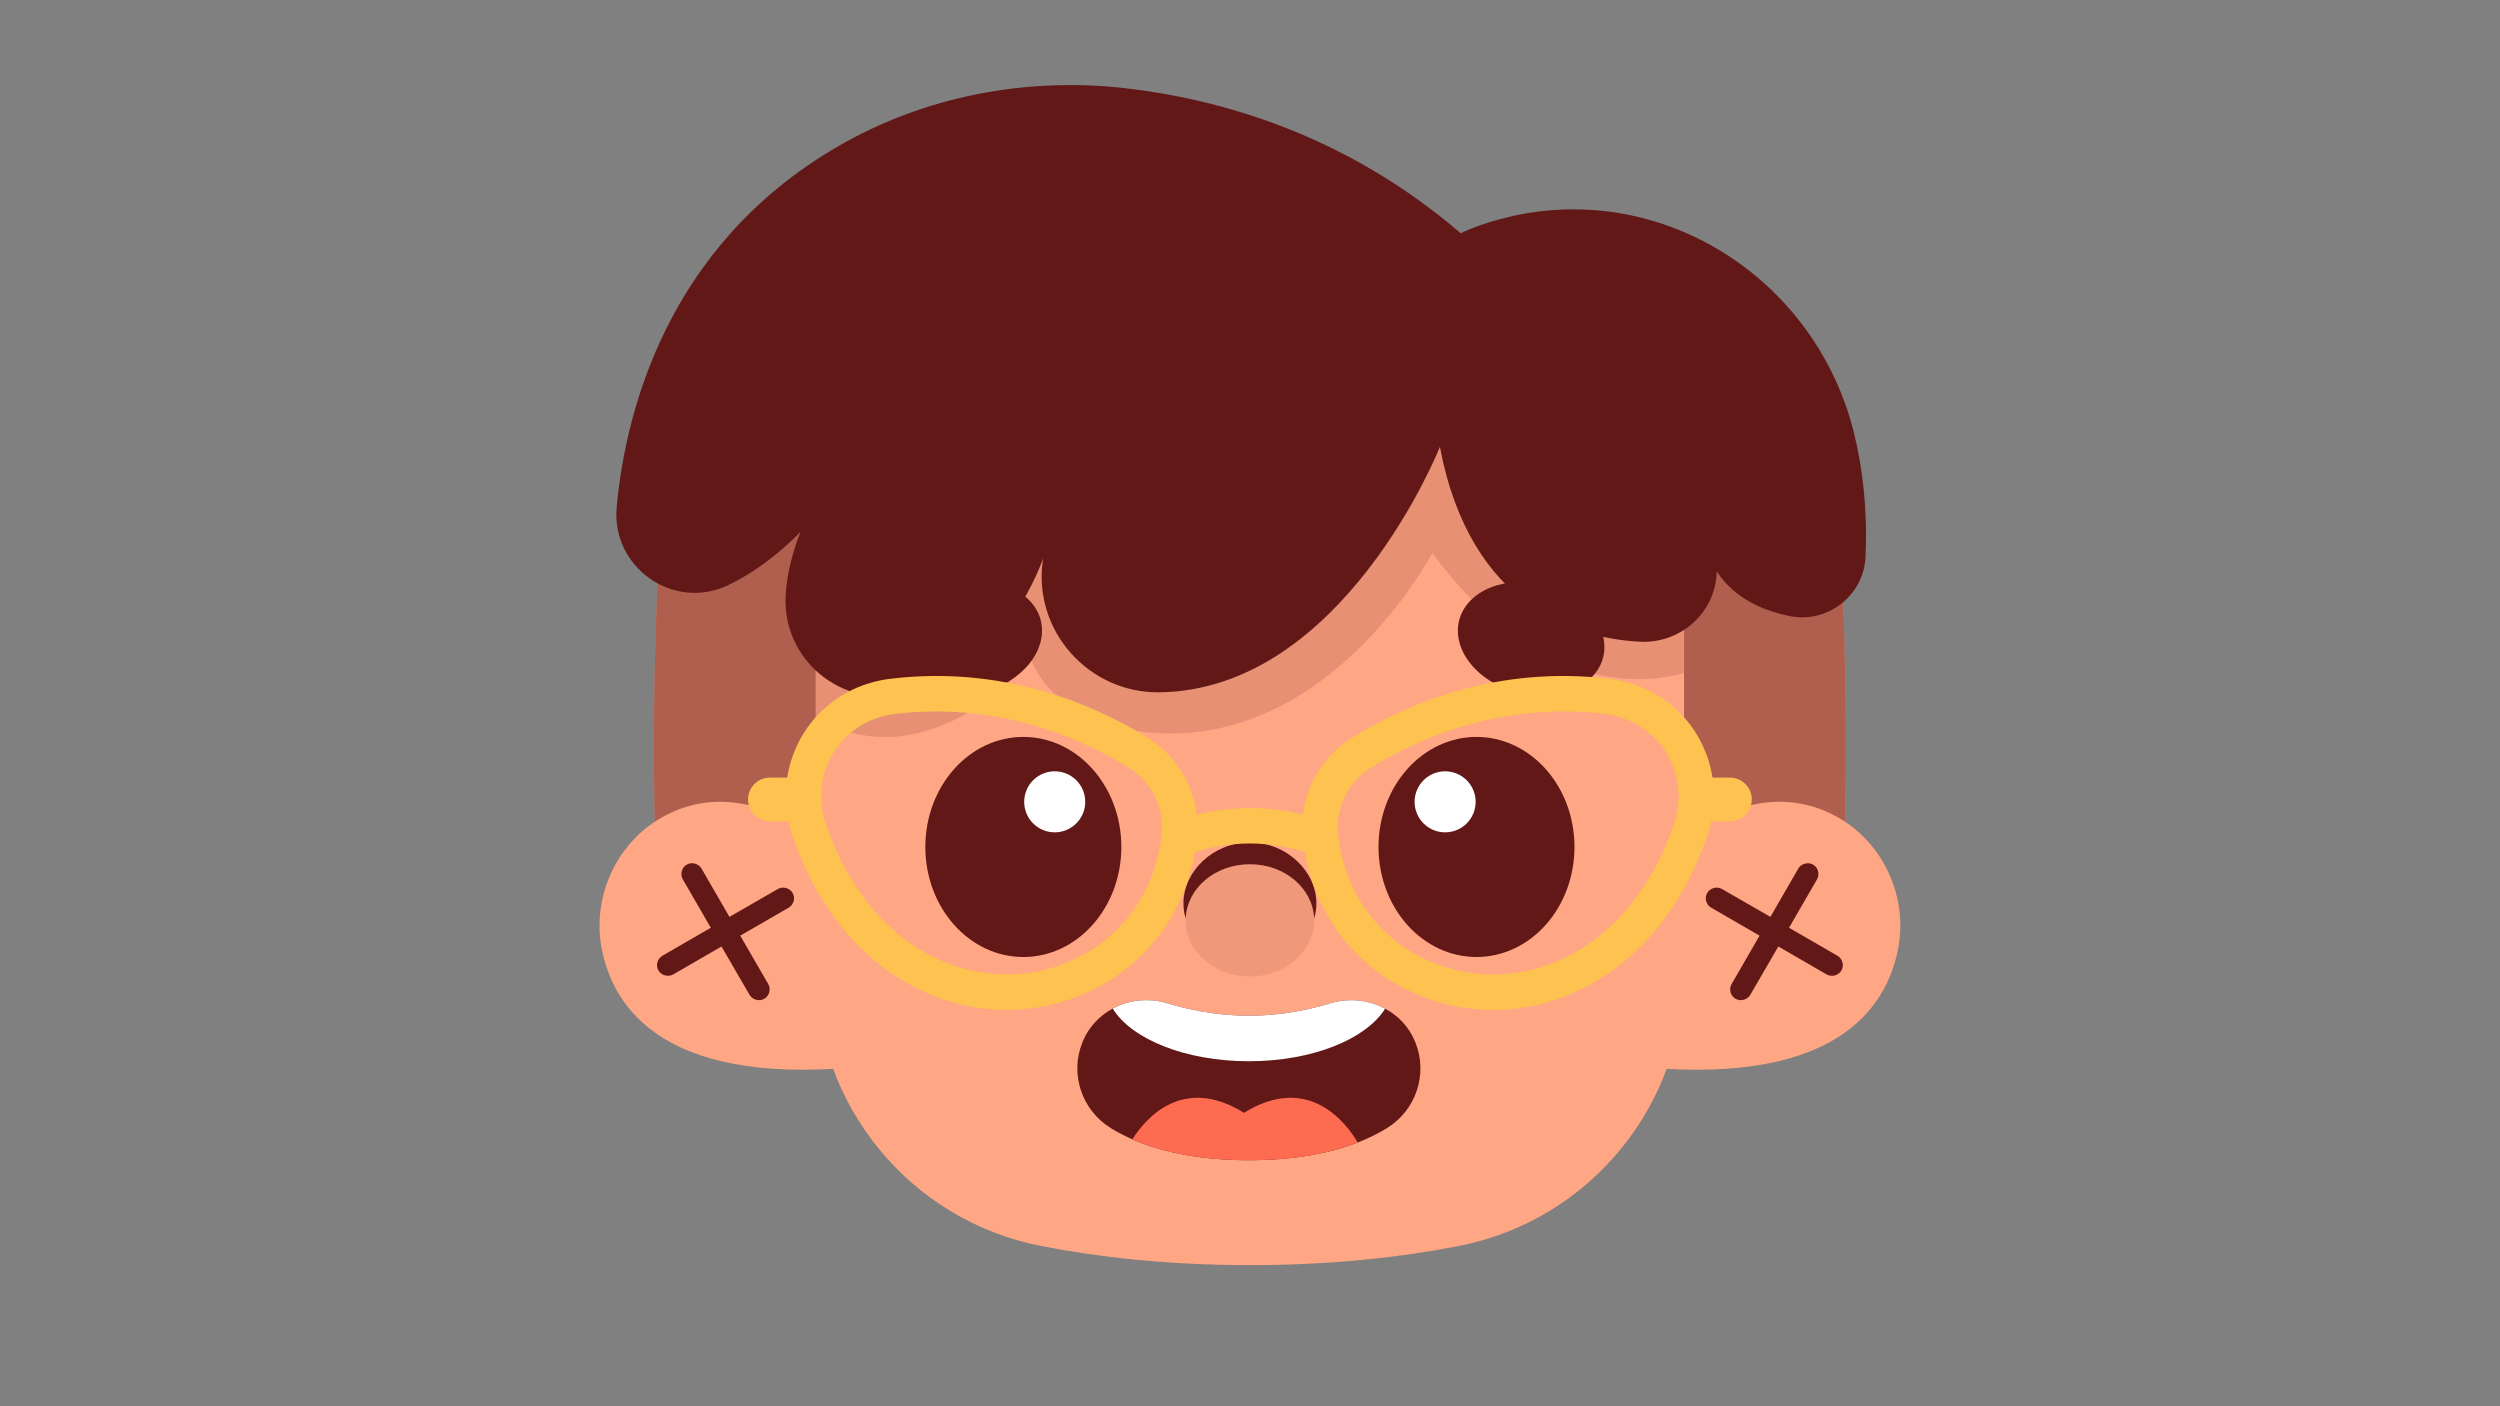 <svg xmlns="http://www.w3.org/2000/svg" xmlns:xlink="http://www.w3.org/1999/xlink" width="1920" zoomAndPan="magnify" viewBox="0 0 1440 810" height="1080" preserveAspectRatio="xMidYMid meet" version="1.0"><rect x="0" y="0" width="1440" height="810" fill="#808080" stroke="none"/><defs><clipPath id="5d2a958abc"><path d="M 469 213 L 971 213 L 971 728.938 L 469 728.938 Z M 469 213 " clip-rule="nonzero"/></clipPath></defs><path fill="#ffa685" d="M 1058.121 286.473 C 1058.121 286.473 1066.918 385.258 1061.465 516.684 L 969.992 551.227 L 969.992 268.578 Z M 1058.121 286.473 " fill-opacity="1" fill-rule="nonzero"/><path fill="#631818" d="M 1058.121 286.473 C 1058.121 286.473 1066.918 385.258 1061.465 516.684 L 969.992 551.227 L 969.992 268.578 Z M 1058.121 286.473 " fill-opacity="0.5" fill-rule="nonzero"/><path fill="#ffa685" d="M 381.777 286.473 C 381.777 286.473 372.984 385.258 378.438 516.684 L 469.906 551.227 L 469.906 268.578 Z M 381.777 286.473 " fill-opacity="1" fill-rule="nonzero"/><path fill="#631818" d="M 381.777 286.473 C 381.777 286.473 372.984 385.258 378.438 516.684 L 469.906 551.227 L 469.906 268.578 Z M 381.777 286.473 " fill-opacity="0.5" fill-rule="nonzero"/><path fill="#ffa685" d="M 514.609 523.754 C 514.609 523.754 448.328 435.488 383.219 469.73 C 354.895 484.629 340.09 517.387 347.012 548.617 C 355.285 585.934 390.305 629.734 514.609 612.172 Z M 514.609 523.754 " fill-opacity="1" fill-rule="nonzero"/><path fill="#631818" d="M 381.523 550.52 C 380.117 551.328 379.082 552.707 378.648 554.328 C 378.211 555.93 378.438 557.578 379.246 558.988 C 380.926 561.879 384.883 562.945 387.773 561.266 L 415.586 545.184 L 431.727 573.016 C 433.402 575.906 437.359 576.969 440.25 575.293 C 441.66 574.484 442.68 573.164 443.098 571.547 C 443.52 569.926 443.324 568.234 442.516 566.824 L 426.391 538.938 L 454.277 522.812 C 455.688 522.004 456.719 520.625 457.156 519.004 C 457.59 517.387 457.363 515.754 456.555 514.344 C 454.879 511.453 450.922 510.387 448.027 512.066 L 420.156 528.117 L 404.078 500.305 C 402.398 497.41 398.441 496.348 395.551 498.023 C 394.141 498.836 393.125 500.152 392.703 501.773 C 392.27 503.375 392.48 505.082 393.289 506.492 L 409.41 534.379 Z M 381.523 550.52 " fill-opacity="1" fill-rule="nonzero"/><path fill="#ffa685" d="M 925.293 523.754 C 925.293 523.754 991.57 435.488 1056.684 469.73 C 1085.004 484.629 1099.809 517.387 1092.887 548.617 C 1084.617 585.934 1049.594 629.734 925.293 612.172 Z M 925.293 523.754 " fill-opacity="1" fill-rule="nonzero"/><path fill="#631818" d="M 1058.375 550.52 C 1059.785 551.328 1060.82 552.707 1061.254 554.328 C 1061.688 555.93 1061.465 557.578 1060.652 558.988 C 1058.977 561.879 1055.02 562.945 1052.129 561.266 L 1024.316 545.184 L 1008.176 573.016 C 1006.496 575.906 1002.543 576.969 999.648 575.293 C 998.242 574.484 997.223 573.164 996.801 571.547 C 996.383 569.926 996.578 568.234 997.387 566.824 L 1013.512 538.938 L 985.625 522.812 C 984.215 522.004 983.18 520.625 982.746 519.004 C 982.312 517.387 982.535 515.754 983.344 514.344 C 985.023 511.453 988.98 510.387 991.871 512.066 L 1019.746 528.117 L 1035.824 500.305 C 1037.5 497.41 1041.457 496.348 1044.352 498.023 C 1045.758 498.836 1046.777 500.152 1047.199 501.773 C 1047.617 503.391 1047.422 505.082 1046.613 506.492 L 1030.488 534.379 Z M 1058.375 550.52 " fill-opacity="1" fill-rule="nonzero"/><g clip-path="url(#5d2a958abc)"><path fill="#ffa685" d="M 469.879 268.578 L 469.879 559.691 C 469.879 636.523 524.078 702.879 599.453 717.641 C 632.93 724.207 673.047 728.715 719.965 728.715 C 766.855 728.715 806.969 724.207 840.43 717.641 C 915.836 702.879 970.008 636.539 970.008 559.691 L 970.008 268.578 C 970.008 268.578 897.09 213.656 719.965 213.656 C 542.781 213.672 469.879 268.578 469.879 268.578 Z M 469.879 268.578 " fill-opacity="1" fill-rule="nonzero"/></g><path fill="#631818" d="M 969.992 268.562 L 969.992 387.715 C 944.742 394.609 884.906 399.301 824.996 318.539 C 824.996 318.539 759.512 443.625 645.129 419.379 C 631.281 416.414 618.156 410.164 607.996 400.305 C 602.586 395.133 597.355 388.418 593.852 380.164 C 593.852 380.164 536.336 451.059 469.891 413.625 L 469.891 268.578 C 469.891 268.578 542.809 213.672 719.934 213.672 C 897.059 213.672 969.992 268.562 969.992 268.562 Z M 969.992 268.562 " fill-opacity="0.15" fill-rule="nonzero"/><path fill="#631818" d="M 944.699 369.629 C 909.934 367.875 847.129 351.285 829.387 257.414 C 829.387 257.414 773.809 397.574 667.684 398.773 C 627.148 399.223 595.152 363.484 600.594 323.293 C 600.668 322.723 600.758 322.152 600.832 321.566 C 600.832 321.566 579.719 385.945 522.699 399.719 C 485.254 408.77 449.812 380.148 452.598 341.723 C 453.348 331.43 455.883 319.633 461.098 306.312 C 461.098 306.312 442.859 326.078 419.031 337.227 C 387.535 351.957 351.988 326.59 355.211 291.957 C 360.156 238.727 383.336 141.828 482.719 84.281 C 532.559 55.434 590.883 44.301 648.098 50.805 C 701.773 56.918 774.527 76.926 841.375 134.352 C 841.375 134.352 851.836 128.984 869.277 124.895 C 958.215 104.02 1046.312 161.07 1067.996 249.816 C 1072.926 270 1075.773 293.648 1074.547 320.758 C 1073.527 342.922 1052.832 359.195 1031.074 354.895 C 1015.52 351.824 999.004 344.676 988.828 329.105 C 988.828 329.105 988.828 329.703 988.77 330.754 C 987.422 353.578 967.535 370.781 944.699 369.629 Z M 944.699 369.629 " fill-opacity="1" fill-rule="nonzero"/><path fill="#631818" d="M 906.906 487.852 C 906.906 489.926 906.816 491.996 906.633 494.062 C 906.453 496.129 906.184 498.18 905.82 500.215 C 905.461 502.254 905.012 504.266 904.477 506.25 C 903.938 508.238 903.316 510.191 902.609 512.109 C 901.902 514.027 901.113 515.902 900.242 517.73 C 899.367 519.562 898.418 521.34 897.391 523.066 C 896.363 524.793 895.266 526.461 894.094 528.062 C 892.918 529.668 891.68 531.207 890.371 532.672 C 889.066 534.141 887.695 535.535 886.266 536.852 C 884.84 538.168 883.355 539.402 881.816 540.555 C 880.281 541.711 878.695 542.777 877.066 543.754 C 875.438 544.734 873.766 545.621 872.059 546.414 C 870.352 547.207 868.613 547.906 866.844 548.512 C 865.074 549.113 863.281 549.617 861.469 550.023 C 859.656 550.426 857.828 550.73 855.988 550.934 C 854.148 551.137 852.305 551.238 850.457 551.238 C 848.609 551.238 846.762 551.137 844.922 550.934 C 843.082 550.73 841.258 550.426 839.445 550.023 C 837.629 549.617 835.84 549.113 834.07 548.512 C 832.301 547.906 830.562 547.207 828.855 546.414 C 827.145 545.621 825.477 544.734 823.848 543.754 C 822.215 542.777 820.633 541.711 819.094 540.555 C 817.559 539.402 816.074 538.168 814.645 536.852 C 813.215 535.535 811.848 534.141 810.539 532.672 C 809.234 531.207 807.992 529.668 806.82 528.062 C 805.648 526.461 804.547 524.793 803.52 523.066 C 802.492 521.34 801.543 519.562 800.672 517.73 C 799.801 515.902 799.012 514.027 798.305 512.109 C 797.598 510.191 796.973 508.238 796.438 506.25 C 795.902 504.266 795.453 502.254 795.094 500.215 C 794.73 498.18 794.461 496.129 794.277 494.062 C 794.098 491.996 794.008 489.926 794.008 487.852 C 794.008 485.773 794.098 483.703 794.277 481.637 C 794.461 479.57 794.73 477.52 795.094 475.484 C 795.453 473.445 795.902 471.434 796.438 469.449 C 796.973 467.461 797.598 465.508 798.305 463.59 C 799.012 461.672 799.801 459.801 800.672 457.969 C 801.543 456.137 802.492 454.359 803.52 452.633 C 804.547 450.906 805.648 449.242 806.82 447.637 C 807.992 446.031 809.234 444.496 810.539 443.027 C 811.848 441.559 813.215 440.164 814.645 438.848 C 816.074 437.531 817.559 436.297 819.094 435.145 C 820.633 433.988 822.215 432.922 823.848 431.945 C 825.477 430.965 827.145 430.078 828.855 429.285 C 830.562 428.492 832.301 427.793 834.07 427.191 C 835.84 426.586 837.629 426.082 839.445 425.68 C 841.258 425.273 843.082 424.969 844.922 424.766 C 846.762 424.562 848.609 424.461 850.457 424.461 C 852.305 424.461 854.148 424.562 855.988 424.766 C 857.828 424.969 859.656 425.273 861.469 425.68 C 863.281 426.082 865.074 426.586 866.844 427.191 C 868.613 427.793 870.352 428.492 872.059 429.285 C 873.766 430.078 875.438 430.965 877.066 431.945 C 878.695 432.922 880.281 433.988 881.816 435.145 C 883.355 436.297 884.84 437.531 886.266 438.848 C 887.695 440.164 889.066 441.559 890.371 443.027 C 891.68 444.496 892.918 446.031 894.094 447.637 C 895.266 449.242 896.363 450.906 897.391 452.633 C 898.418 454.359 899.367 456.137 900.242 457.969 C 901.113 459.801 901.902 461.672 902.609 463.59 C 903.316 465.508 903.938 467.461 904.477 469.449 C 905.012 471.434 905.461 473.445 905.82 475.484 C 906.184 477.52 906.453 479.57 906.633 481.637 C 906.816 483.703 906.906 485.773 906.906 487.852 Z M 906.906 487.852 " fill-opacity="1" fill-rule="nonzero"/><path fill="#ffffff" d="M 849.961 461.848 C 849.961 462.426 849.934 463 849.879 463.574 C 849.82 464.145 849.738 464.715 849.625 465.277 C 849.512 465.844 849.371 466.402 849.207 466.953 C 849.039 467.504 848.844 468.043 848.625 468.578 C 848.402 469.109 848.156 469.629 847.887 470.137 C 847.613 470.645 847.32 471.137 847 471.617 C 846.68 472.094 846.336 472.555 845.973 473 C 845.605 473.445 845.219 473.871 844.812 474.277 C 844.406 474.688 843.98 475.074 843.535 475.438 C 843.09 475.805 842.629 476.145 842.148 476.465 C 841.672 476.785 841.18 477.082 840.672 477.352 C 840.164 477.625 839.645 477.871 839.109 478.09 C 838.578 478.309 838.039 478.504 837.488 478.672 C 836.938 478.84 836.379 478.977 835.812 479.09 C 835.25 479.203 834.68 479.285 834.105 479.344 C 833.535 479.398 832.961 479.43 832.383 479.43 C 831.809 479.43 831.234 479.398 830.66 479.344 C 830.09 479.285 829.52 479.203 828.953 479.09 C 828.391 478.977 827.832 478.84 827.281 478.672 C 826.73 478.504 826.191 478.309 825.656 478.09 C 825.125 477.871 824.605 477.625 824.098 477.352 C 823.59 477.082 823.098 476.785 822.617 476.465 C 822.141 476.145 821.68 475.805 821.234 475.438 C 820.789 475.074 820.363 474.688 819.953 474.277 C 819.547 473.871 819.16 473.445 818.797 473 C 818.43 472.555 818.09 472.094 817.77 471.617 C 817.449 471.137 817.152 470.645 816.883 470.137 C 816.609 469.629 816.363 469.109 816.145 468.578 C 815.926 468.043 815.73 467.504 815.562 466.953 C 815.398 466.402 815.258 465.844 815.145 465.277 C 815.031 464.715 814.949 464.145 814.891 463.574 C 814.836 463 814.809 462.426 814.809 461.848 C 814.809 461.273 814.836 460.699 814.891 460.125 C 814.949 459.555 815.031 458.984 815.145 458.422 C 815.258 457.855 815.398 457.297 815.562 456.746 C 815.73 456.195 815.926 455.656 816.145 455.121 C 816.363 454.59 816.609 454.07 816.883 453.562 C 817.152 453.055 817.449 452.562 817.77 452.082 C 818.09 451.605 818.43 451.145 818.797 450.699 C 819.16 450.254 819.547 449.828 819.953 449.418 C 820.363 449.012 820.789 448.625 821.234 448.262 C 821.68 447.895 822.141 447.555 822.617 447.234 C 823.098 446.914 823.59 446.617 824.098 446.348 C 824.605 446.074 825.125 445.828 825.656 445.609 C 826.191 445.391 826.73 445.195 827.281 445.027 C 827.832 444.859 828.391 444.723 828.953 444.609 C 829.52 444.496 830.09 444.414 830.66 444.355 C 831.234 444.301 831.809 444.27 832.383 444.27 C 832.961 444.27 833.535 444.301 834.105 444.355 C 834.68 444.414 835.25 444.496 835.812 444.609 C 836.379 444.723 836.938 444.859 837.488 445.027 C 838.039 445.195 838.578 445.391 839.109 445.609 C 839.645 445.828 840.164 446.074 840.672 446.348 C 841.18 446.617 841.672 446.914 842.148 447.234 C 842.629 447.555 843.09 447.895 843.535 448.262 C 843.98 448.625 844.406 449.012 844.812 449.418 C 845.219 449.828 845.605 450.254 845.973 450.699 C 846.336 451.145 846.68 451.605 847 452.082 C 847.32 452.562 847.613 453.055 847.887 453.562 C 848.156 454.07 848.402 454.59 848.625 455.121 C 848.844 455.656 849.039 456.195 849.207 456.746 C 849.371 457.297 849.512 457.855 849.625 458.422 C 849.738 458.984 849.82 459.555 849.879 460.125 C 849.934 460.699 849.961 461.273 849.961 461.848 Z M 849.961 461.848 " fill-opacity="1" fill-rule="nonzero"/><path fill="#631818" d="M 889.98 337.074 C 891.34 337.43 892.68 337.832 894.004 338.281 C 895.328 338.734 896.629 339.23 897.91 339.773 C 899.191 340.32 900.441 340.906 901.664 341.539 C 902.883 342.172 904.07 342.844 905.223 343.559 C 906.379 344.27 907.488 345.023 908.562 345.812 C 909.633 346.602 910.66 347.422 911.645 348.277 C 912.625 349.133 913.559 350.02 914.438 350.934 C 915.32 351.852 916.148 352.793 916.922 353.758 C 917.695 354.723 918.41 355.707 919.066 356.715 C 919.723 357.723 920.32 358.742 920.855 359.781 C 921.391 360.82 921.859 361.867 922.266 362.926 C 922.676 363.988 923.016 365.051 923.293 366.121 C 923.566 367.191 923.777 368.262 923.918 369.332 C 924.059 370.406 924.133 371.473 924.141 372.531 C 924.145 373.594 924.086 374.645 923.953 375.688 C 923.824 376.73 923.629 377.758 923.367 378.77 C 923.102 379.781 922.773 380.773 922.379 381.746 C 921.98 382.719 921.523 383.668 921 384.59 C 920.477 385.516 919.891 386.41 919.246 387.277 C 918.598 388.141 917.895 388.973 917.133 389.773 C 916.371 390.574 915.551 391.336 914.68 392.062 C 913.809 392.789 912.887 393.477 911.914 394.121 C 910.938 394.766 909.922 395.367 908.855 395.926 C 907.793 396.484 906.688 396.996 905.539 397.461 C 904.395 397.926 903.215 398.344 901.996 398.715 C 900.781 399.082 899.535 399.402 898.262 399.668 C 896.988 399.938 895.688 400.156 894.367 400.32 C 893.047 400.488 891.711 400.598 890.355 400.66 C 889 400.723 887.637 400.73 886.262 400.684 C 884.887 400.641 883.508 400.543 882.125 400.395 C 880.742 400.246 879.363 400.047 877.988 399.793 C 876.609 399.539 875.246 399.238 873.887 398.883 C 872.531 398.531 871.191 398.129 869.863 397.676 C 868.539 397.227 867.238 396.73 865.961 396.184 C 864.68 395.641 863.43 395.055 862.207 394.422 C 860.984 393.789 859.797 393.117 858.645 392.402 C 857.492 391.688 856.379 390.938 855.309 390.148 C 854.234 389.359 853.207 388.539 852.227 387.68 C 851.242 386.824 850.312 385.941 849.43 385.023 C 848.547 384.109 847.723 383.168 846.949 382.203 C 846.176 381.238 845.461 380.25 844.805 379.246 C 844.145 378.238 843.551 377.215 843.016 376.18 C 842.48 375.141 842.008 374.094 841.602 373.031 C 841.195 371.973 840.855 370.91 840.578 369.84 C 840.301 368.77 840.094 367.699 839.953 366.625 C 839.809 365.555 839.734 364.488 839.73 363.426 C 839.723 362.367 839.785 361.312 839.914 360.273 C 840.043 359.23 840.238 358.203 840.504 357.191 C 840.766 356.18 841.098 355.188 841.492 354.215 C 841.887 353.242 842.348 352.293 842.871 351.367 C 843.395 350.445 843.977 349.551 844.625 348.684 C 845.27 347.816 845.973 346.984 846.738 346.184 C 847.5 345.387 848.316 344.621 849.188 343.898 C 850.062 343.172 850.984 342.484 851.957 341.84 C 852.93 341.195 853.949 340.594 855.012 340.035 C 856.078 339.477 857.184 338.965 858.328 338.5 C 859.477 338.031 860.656 337.613 861.871 337.246 C 863.086 336.879 864.332 336.559 865.609 336.289 C 866.883 336.02 868.18 335.805 869.5 335.641 C 870.82 335.473 872.16 335.359 873.516 335.301 C 874.867 335.238 876.234 335.23 877.609 335.273 C 878.984 335.32 880.363 335.414 881.746 335.566 C 883.125 335.715 884.508 335.914 885.883 336.168 C 887.258 336.418 888.625 336.723 889.98 337.074 Z M 889.98 337.074 " fill-opacity="1" fill-rule="nonzero"/><path fill="#631818" d="M 645.895 487.852 C 645.895 522.855 620.613 551.238 589.445 551.238 C 558.273 551.238 532.996 522.855 532.996 487.852 C 532.996 452.844 558.273 424.461 589.445 424.461 C 620.613 424.461 645.895 452.844 645.895 487.852 Z M 645.895 487.852 " fill-opacity="1" fill-rule="nonzero"/><path fill="#ffffff" d="M 625.094 461.848 C 625.094 471.559 617.227 479.43 607.516 479.43 C 597.805 479.43 589.938 471.559 589.938 461.848 C 589.938 452.141 597.805 444.27 607.516 444.27 C 617.227 444.27 625.094 452.141 625.094 461.848 Z M 625.094 461.848 " fill-opacity="1" fill-rule="nonzero"/><path fill="#631818" d="M 599.43 357.133 C 599.695 358.145 599.891 359.172 600.02 360.211 C 600.148 361.254 600.211 362.305 600.203 363.367 C 600.199 364.43 600.125 365.496 599.984 366.566 C 599.84 367.637 599.633 368.711 599.355 369.781 C 599.082 370.852 598.738 371.914 598.332 372.973 C 597.926 374.031 597.453 375.082 596.918 376.121 C 596.387 377.156 595.789 378.18 595.133 379.188 C 594.477 380.191 593.758 381.18 592.988 382.145 C 592.215 383.109 591.387 384.051 590.504 384.965 C 589.621 385.879 588.691 386.766 587.711 387.621 C 586.727 388.48 585.699 389.301 584.629 390.09 C 583.555 390.879 582.441 391.629 581.289 392.344 C 580.137 393.059 578.949 393.73 577.727 394.363 C 576.504 394.996 575.254 395.582 573.977 396.125 C 572.695 396.672 571.395 397.168 570.07 397.617 C 568.746 398.07 567.406 398.473 566.047 398.824 C 564.691 399.18 563.324 399.48 561.949 399.734 C 560.57 399.984 559.191 400.188 557.809 400.336 C 556.43 400.484 555.051 400.582 553.676 400.625 C 552.301 400.672 550.934 400.664 549.578 400.602 C 548.227 400.539 546.887 400.426 545.566 400.262 C 544.246 400.098 542.949 399.879 541.672 399.609 C 540.398 399.344 539.152 399.023 537.938 398.656 C 536.723 398.285 535.539 397.867 534.395 397.402 C 533.25 396.938 532.145 396.426 531.078 395.867 C 530.016 395.309 528.996 394.707 528.023 394.062 C 527.051 393.418 526.125 392.73 525.254 392.004 C 524.383 391.277 523.566 390.516 522.801 389.715 C 522.039 388.914 521.336 388.082 520.688 387.215 C 520.043 386.352 519.457 385.457 518.934 384.531 C 518.41 383.609 517.953 382.66 517.559 381.688 C 517.164 380.715 516.832 379.723 516.57 378.711 C 516.305 377.699 516.109 376.672 515.98 375.629 C 515.852 374.586 515.789 373.535 515.797 372.473 C 515.801 371.414 515.875 370.348 516.016 369.273 C 516.16 368.203 516.367 367.133 516.645 366.062 C 516.918 364.992 517.262 363.926 517.668 362.867 C 518.074 361.809 518.547 360.762 519.082 359.723 C 519.617 358.684 520.211 357.664 520.867 356.656 C 521.527 355.648 522.242 354.664 523.016 353.699 C 523.785 352.73 524.613 351.793 525.496 350.875 C 526.379 349.961 527.309 349.074 528.293 348.219 C 529.273 347.363 530.301 346.539 531.371 345.754 C 532.445 344.965 533.559 344.211 534.711 343.5 C 535.863 342.785 537.051 342.113 538.273 341.48 C 539.496 340.848 540.746 340.258 542.023 339.715 C 543.305 339.172 544.605 338.676 545.93 338.223 C 547.254 337.773 548.598 337.371 549.953 337.016 C 551.309 336.664 552.676 336.359 554.051 336.109 C 555.43 335.855 556.809 335.656 558.191 335.504 C 559.574 335.355 560.953 335.262 562.324 335.215 C 563.699 335.172 565.066 335.18 566.422 335.242 C 567.773 335.301 569.113 335.414 570.434 335.578 C 571.754 335.746 573.051 335.961 574.328 336.23 C 575.602 336.5 576.848 336.816 578.062 337.188 C 579.277 337.555 580.461 337.973 581.605 338.438 C 582.75 338.906 583.855 339.418 584.922 339.977 C 585.984 340.535 587.004 341.137 587.977 341.781 C 588.949 342.426 589.875 343.113 590.746 343.836 C 591.617 344.562 592.434 345.328 593.199 346.125 C 593.961 346.926 594.664 347.758 595.312 348.625 C 595.957 349.492 596.543 350.387 597.066 351.309 C 597.59 352.234 598.047 353.184 598.441 354.156 C 598.84 355.129 599.168 356.121 599.43 357.133 Z M 599.43 357.133 " fill-opacity="1" fill-rule="nonzero"/><path fill="#631818" d="M 756.98 530.109 C 756.98 531.168 756.918 532.223 756.801 533.277 C 756.684 534.332 756.504 535.379 756.266 536.414 C 756.031 537.453 755.738 538.48 755.383 539.492 C 755.031 540.508 754.625 541.5 754.16 542.48 C 753.695 543.457 753.18 544.414 752.605 545.348 C 752.035 546.281 751.414 547.188 750.738 548.066 C 750.066 548.949 749.344 549.797 748.574 550.617 C 747.805 551.434 746.992 552.219 746.133 552.965 C 745.277 553.715 744.379 554.426 743.441 555.098 C 742.504 555.77 741.531 556.398 740.523 556.988 C 739.516 557.574 738.477 558.117 737.406 558.617 C 736.336 559.117 735.242 559.566 734.121 559.973 C 733 560.379 731.859 560.734 730.699 561.043 C 729.539 561.348 728.363 561.605 727.176 561.812 C 725.984 562.02 724.785 562.176 723.578 562.277 C 722.371 562.383 721.164 562.434 719.949 562.434 C 718.738 562.434 717.527 562.383 716.32 562.277 C 715.113 562.176 713.914 562.02 712.727 561.812 C 711.535 561.605 710.363 561.348 709.203 561.043 C 708.043 560.734 706.902 560.379 705.781 559.973 C 704.66 559.566 703.566 559.117 702.496 558.617 C 701.426 558.117 700.387 557.574 699.379 556.988 C 698.371 556.398 697.398 555.77 696.461 555.098 C 695.523 554.426 694.625 553.715 693.766 552.965 C 692.91 552.219 692.098 551.434 691.328 550.617 C 690.559 549.797 689.836 548.949 689.164 548.066 C 688.488 547.188 687.867 546.281 687.293 545.348 C 686.723 544.414 686.203 543.457 685.742 542.48 C 685.277 541.5 684.867 540.508 684.516 539.492 C 684.164 538.48 683.871 537.453 683.633 536.414 C 683.398 535.379 683.219 534.332 683.102 533.277 C 682.98 532.223 682.922 531.168 682.922 530.109 C 682.922 529.051 682.98 527.996 683.102 526.941 C 683.219 525.887 683.398 524.844 683.633 523.805 C 683.871 522.766 684.164 521.738 684.516 520.727 C 684.867 519.715 685.277 518.719 685.742 517.738 C 686.203 516.762 686.723 515.805 687.293 514.871 C 687.867 513.938 688.488 513.031 689.164 512.152 C 689.836 511.27 690.559 510.422 691.328 509.602 C 692.098 508.785 692.91 508 693.766 507.254 C 694.625 506.504 695.523 505.793 696.461 505.121 C 697.398 504.449 698.371 503.82 699.379 503.234 C 700.387 502.645 701.426 502.102 702.496 501.602 C 703.566 501.102 704.66 500.652 705.781 500.246 C 706.902 499.84 708.043 499.484 709.203 499.176 C 710.363 498.871 711.535 498.613 712.727 498.406 C 713.914 498.199 715.113 498.047 716.32 497.941 C 717.527 497.836 718.738 497.785 719.949 497.785 C 721.164 497.785 722.371 497.836 723.578 497.941 C 724.785 498.047 725.984 498.199 727.176 498.406 C 728.363 498.613 729.539 498.871 730.699 499.176 C 731.859 499.484 733 499.84 734.121 500.246 C 735.242 500.652 736.336 501.102 737.406 501.602 C 738.477 502.102 739.516 502.645 740.523 503.234 C 741.531 503.82 742.504 504.449 743.441 505.121 C 744.379 505.793 745.277 506.504 746.133 507.254 C 746.992 508 747.805 508.785 748.574 509.602 C 749.344 510.422 750.066 511.27 750.738 512.152 C 751.414 513.031 752.035 513.938 752.605 514.871 C 753.18 515.805 753.695 516.762 754.16 517.738 C 754.625 518.719 755.031 519.715 755.383 520.727 C 755.738 521.738 756.031 522.766 756.266 523.805 C 756.504 524.844 756.684 525.887 756.801 526.941 C 756.918 527.996 756.98 529.051 756.98 530.109 Z M 756.98 530.109 " fill-opacity="0.1" fill-rule="nonzero"/><path fill="#631818" d="M 681.664 520.324 C 681.664 523.352 682.098 526.273 682.98 529.062 C 683.609 511.691 699.898 497.801 719.949 497.801 C 740 497.801 756.273 511.691 756.918 529.062 C 757.805 526.289 758.238 523.352 758.238 520.324 C 758.238 501.891 741.125 485.242 719.949 485.242 C 698.793 485.242 681.664 501.891 681.664 520.324 Z M 681.664 520.324 " fill-opacity="1" fill-rule="nonzero"/><path fill="#631818" d="M 798.789 649.848 C 783.52 659.242 758.566 668.293 719.383 668.293 C 680.121 668.293 655.246 659.242 639.914 649.848 C 623.176 639.609 616.043 618.617 623.461 600.406 C 623.625 600.062 623.805 599.672 623.91 599.328 C 627.418 591.176 633.574 584.898 640.934 580.941 C 650.27 575.906 661.645 574.602 672.387 577.883 C 678.949 579.922 685.559 581.391 691.672 582.516 C 710 585.902 728.777 585.902 747.043 582.516 C 753.156 581.375 759.766 579.906 766.328 577.883 C 777.074 574.602 788.508 575.965 797.828 581 C 805.188 584.898 811.285 591.176 814.793 599.328 C 814.957 599.672 815.078 600.062 815.242 600.406 C 822.66 618.629 815.586 639.609 798.789 649.848 Z M 798.789 649.848 " fill-opacity="1" fill-rule="nonzero"/><path fill="#fd6c51" d="M 782.051 658.059 C 767.062 663.949 746.641 668.293 719.383 668.293 C 689.289 668.293 667.621 662.973 652.246 656.246 C 659.547 644.645 680.973 618.914 716.562 640.973 C 754.16 617.672 775.934 647.703 782.051 658.059 Z M 782.051 658.059 " fill-opacity="1" fill-rule="nonzero"/><path fill="#ffffff" d="M 797.828 581.016 C 786.801 598.609 755.855 611.273 719.383 611.273 C 682.848 611.273 651.844 598.609 640.934 580.957 C 650.27 575.922 661.645 574.617 672.387 577.898 C 678.949 579.938 685.559 581.406 691.672 582.531 C 710 585.918 728.777 585.918 747.043 582.531 C 753.156 581.391 759.766 579.922 766.328 577.898 C 777.074 574.617 788.492 575.98 797.828 581.016 Z M 797.828 581.016 " fill-opacity="1" fill-rule="nonzero"/><path fill="#fdc250" d="M 971.133 473.074 L 996.441 473.074 C 1003.395 473.074 1009.031 467.438 1009.031 460.484 C 1009.031 453.531 1003.395 447.898 996.441 447.898 L 971.133 447.898 Z M 971.133 473.074 " fill-opacity="1" fill-rule="nonzero"/><path fill="#fdc250" d="M 468.77 473.074 L 443.457 473.074 C 436.504 473.074 430.871 467.438 430.871 460.484 C 430.871 453.531 436.504 447.898 443.457 447.898 L 468.77 447.898 Z M 468.77 473.074 " fill-opacity="1" fill-rule="nonzero"/><path fill="#fdc250" d="M 860.031 581.734 C 843.895 581.734 827.812 578.258 812.754 571.262 C 782.141 557.039 760.289 529.961 752.781 496.945 C 751.867 492.93 751.121 488.75 750.551 484.539 C 747.359 460.832 758.551 437.332 779.098 424.699 C 811 405.055 862.535 383.234 926.883 390.953 C 957.465 394.609 981.336 417.281 986.328 447.375 L 986.492 448.453 C 988.066 458.523 987.285 469.074 984.184 478.844 C 976.676 502.508 957.449 545.648 913.035 568.652 C 896.238 577.359 878.105 581.734 860.031 581.734 Z M 900.523 409.805 C 853.125 409.805 814.867 426.68 789.828 442.098 C 776.16 450.504 768.699 466.09 770.824 481.812 C 771.305 485.422 771.949 488.988 772.727 492.422 C 778.812 519.215 796.539 541.199 821.371 552.738 C 847.504 564.875 877.504 564.066 903.668 550.52 C 941.535 530.902 958.184 493.32 964.734 472.668 C 966.875 465.895 967.43 458.582 966.32 451.539 L 966.188 450.699 C 962.711 429.66 945.941 413.805 924.484 411.242 C 916.258 410.254 908.254 409.805 900.523 409.805 Z M 900.523 409.805 " fill-opacity="1" fill-rule="nonzero"/><path fill="#fdc250" d="M 579.824 581.734 C 561.75 581.734 543.621 577.359 526.805 568.652 C 482.391 545.648 463.164 502.52 455.656 478.844 C 452.555 469.086 451.762 458.539 453.363 448.363 L 453.527 447.312 C 458.488 417.266 482.375 394.594 512.961 390.953 C 577.293 383.25 628.84 405.07 660.742 424.699 C 681.289 437.332 692.484 460.816 689.289 484.555 C 688.723 488.766 687.973 492.93 687.059 496.945 C 679.566 529.961 657.703 557.055 627.086 571.262 C 612.043 578.242 595.949 581.734 579.824 581.734 Z M 539.332 409.805 C 531.586 409.805 523.598 410.254 515.387 411.227 C 493.914 413.805 477.16 429.645 473.684 450.684 L 473.562 451.434 C 472.441 458.582 472.996 465.895 475.137 472.656 C 481.688 493.305 498.336 530.891 536.203 550.504 C 562.352 564.039 592.336 564.863 618.484 552.723 C 643.316 541.184 661.059 519.215 667.129 492.422 C 667.906 488.988 668.551 485.422 669.031 481.812 C 671.145 466.09 663.68 450.504 650.016 442.098 C 624.988 426.68 586.719 409.805 539.332 409.805 Z M 539.332 409.805 " fill-opacity="1" fill-rule="nonzero"/><path fill="#fdc250" d="M 757.039 492.719 C 733.105 483.551 706.75 483.562 682.816 492.719 L 675.504 473.629 C 704.156 462.672 735.684 462.672 764.336 473.629 Z M 757.039 492.719 " fill-opacity="1" fill-rule="nonzero"/></svg>